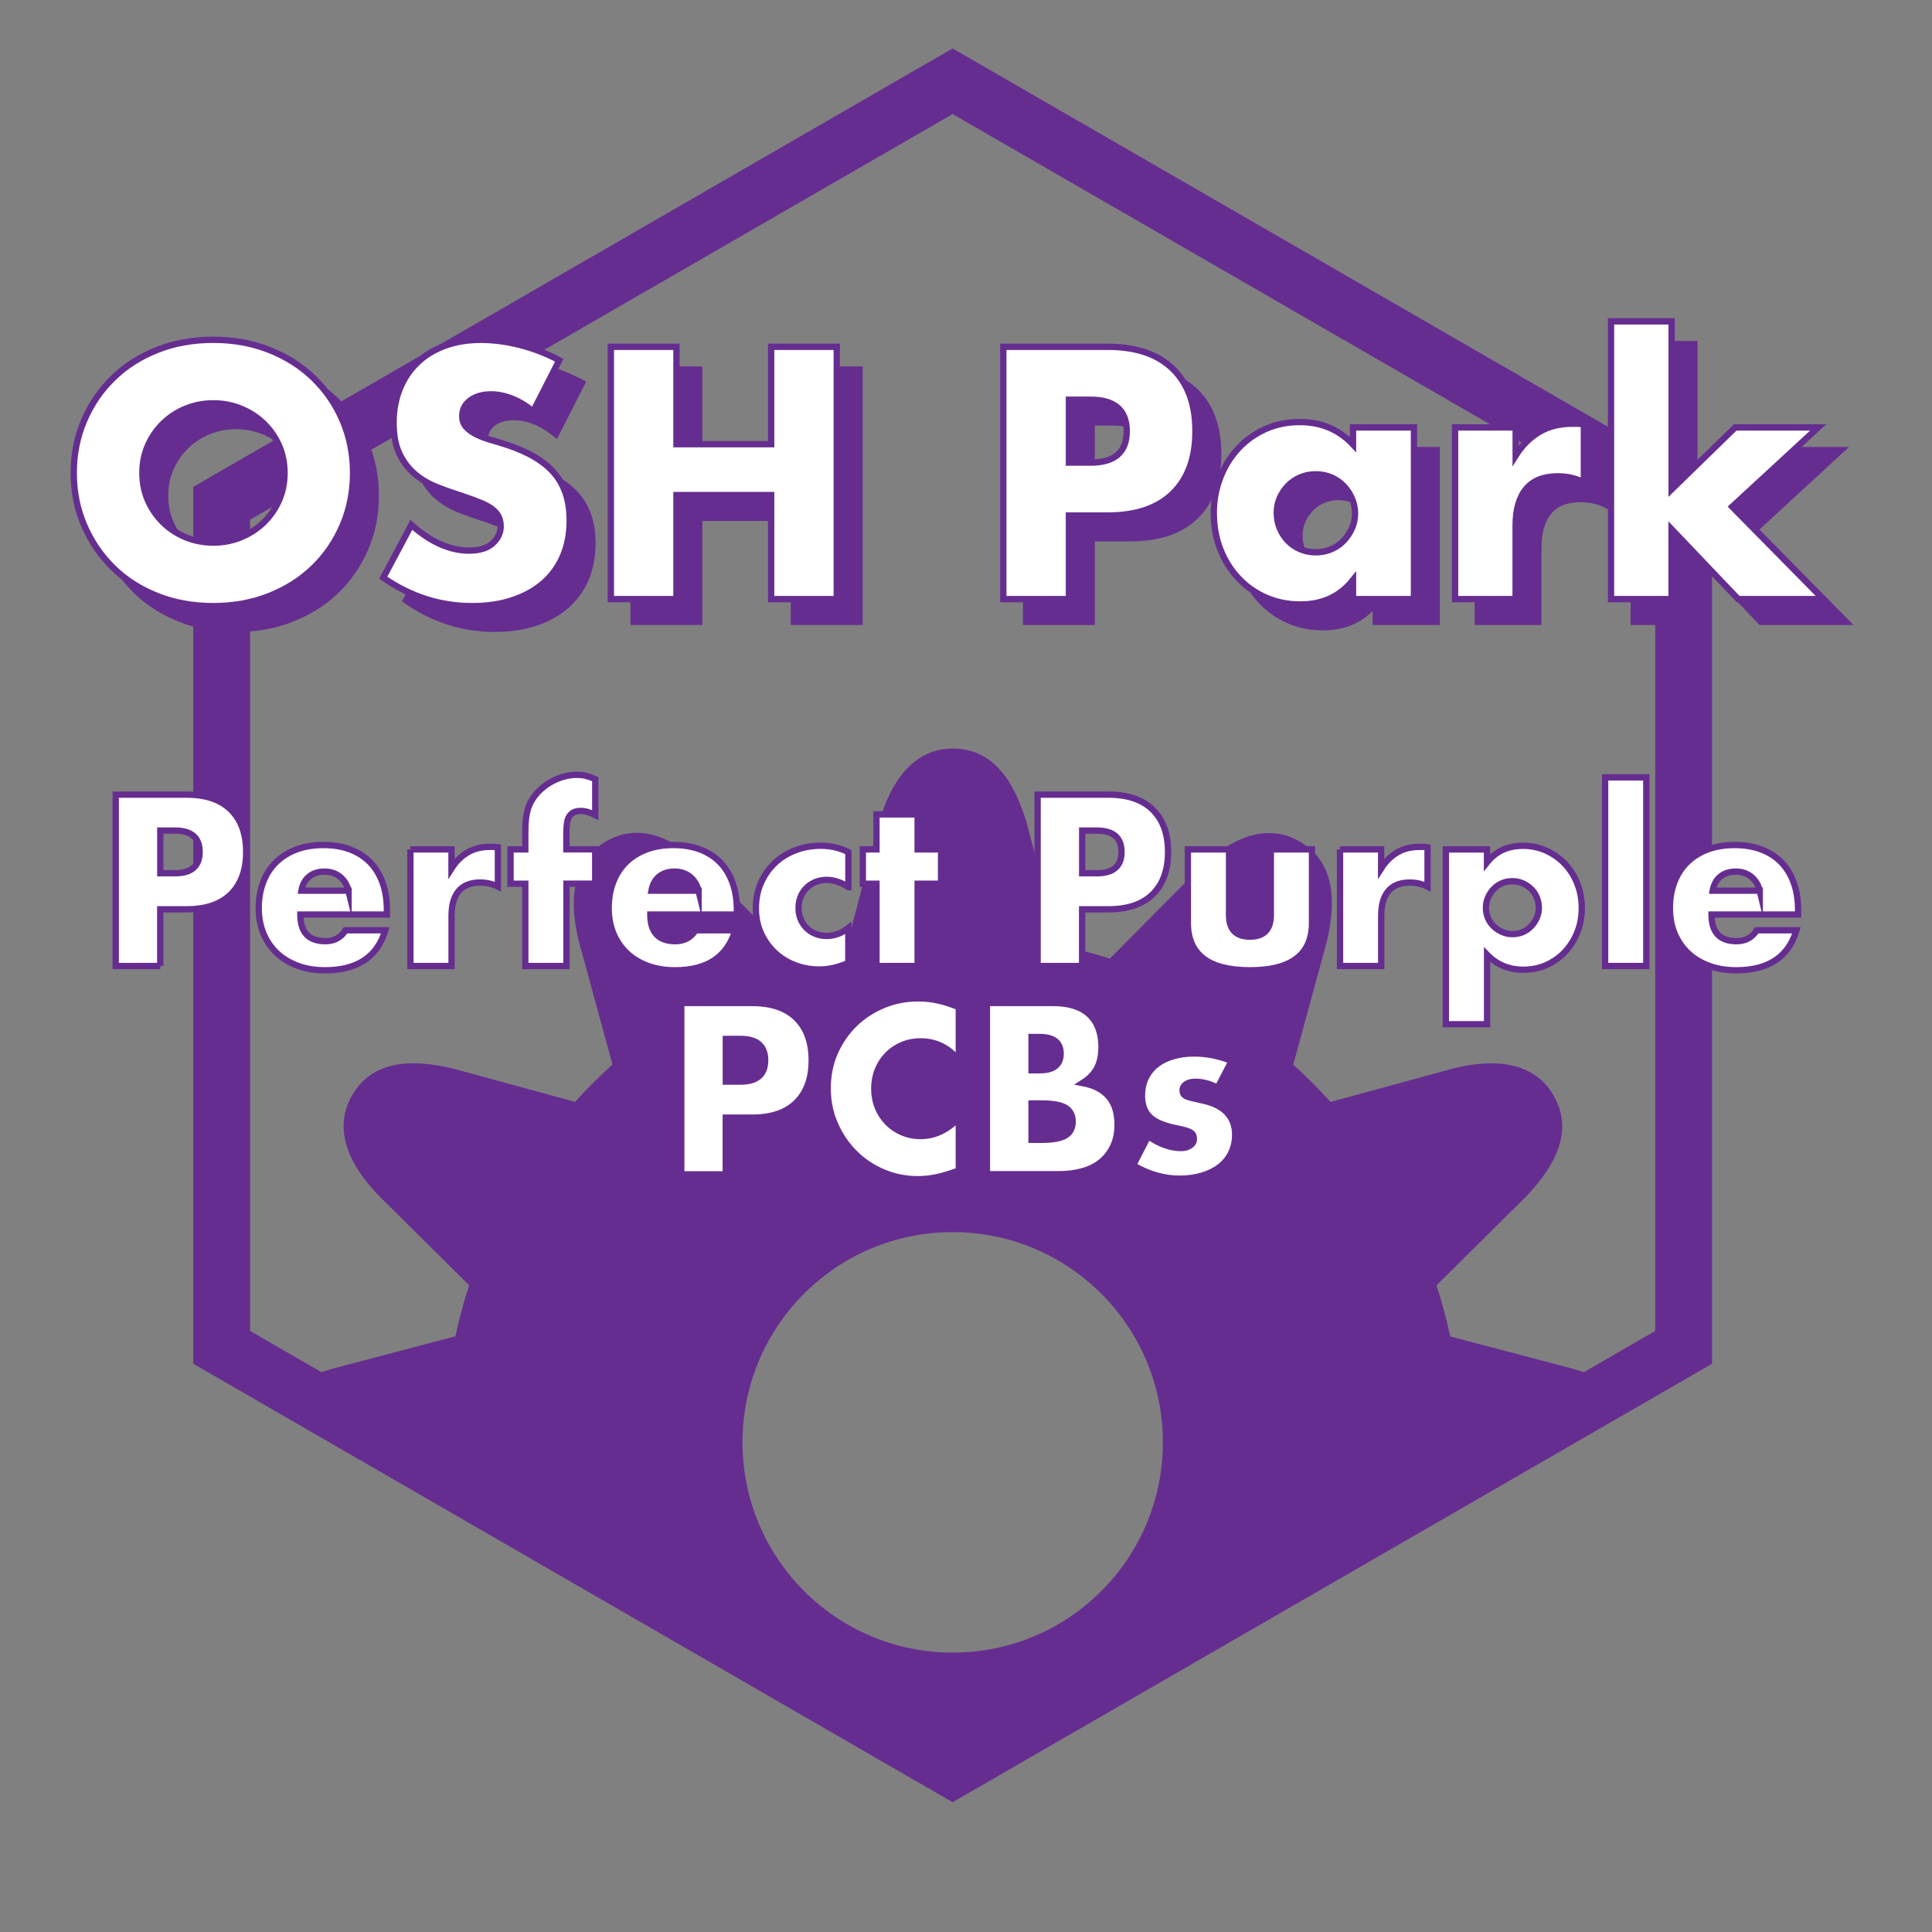 <?xml version="1.0" encoding="utf-8"?>
<!-- Generator: Adobe Illustrator 23.0.1, SVG Export Plug-In . SVG Version: 6.00 Build 0)  -->
<svg version="1.0" id="Layer_1" xmlns="http://www.w3.org/2000/svg" xmlns:xlink="http://www.w3.org/1999/xlink" x="0px" y="0px"
	 viewBox="0 0 306 306" style="enable-background:new 0 0 306 306;" xml:space="preserve">
<rect x="0" y="0" width="306" height="306" fill="#808080" stroke="none"/>
<style type="text/css">
	.st0{clip-path:url(#SVGID_2_);}
	.st1{fill:#662D91;}
	.st2{fill:#662D91;stroke:#662D91;stroke-miterlimit:10;}
	.st3{fill:#FFFFFF;stroke:#662D91;stroke-miterlimit:10;}
</style>
<g>
	<defs>
		<polygon id="SVGID_1_" points="35.11,79.71 35.11,213.4 150.88,280.25 266.66,213.4 266.66,79.71 150.88,12.87 		"/>
	</defs>
	<clipPath id="SVGID_2_">
		<use xlink:href="#SVGID_1_"  style="overflow:visible;"/>
	</clipPath>
	<g class="st0">
		<path class="st1" d="M249.13,216.79l-19.44-5.12c-0.58-2.75-1.31-5.46-2.17-8.09l14.28-14.16c4.6-4.87,7.48-10.34,4.26-15.92
			c-3.22-5.56-9.78-5.82-15.92-4.26l-19.41,5.29c-1.87-2.07-3.84-4.04-5.9-5.91l5.3-19.41c1.54-6.52,1.3-12.7-4.27-15.93
			c-5.57-3.22-11.39-0.14-15.92,4.27l-14.15,14.28c-2.63-0.85-5.33-1.53-8.07-2.11l-5.14-19.5c-1.94-6.42-5.23-11.66-11.66-11.66
			c-6.44,0-9.94,5.56-11.66,11.65l-5.13,19.5c-2.73,0.58-5.44,1.25-8.07,2.1l-14.16-14.28c-4.89-4.57-10.35-7.48-15.93-4.26
			c-5.58,3.23-5.83,9.79-4.26,15.93l5.3,19.4c-2.08,1.87-4.05,3.84-5.92,5.92l-19.4-5.29c-6.52-1.55-12.71-1.31-15.93,4.26
			c-3.22,5.58-0.15,11.39,4.27,15.92l14.27,14.15c-0.85,2.64-1.58,5.34-2.17,8.09l-19.44,5.12c-6.42,1.93-11.65,5.22-11.65,11.65
			c0,6.43,5.56,9.94,11.65,11.66l19.44,5.12c0.58,2.75,1.31,5.44,2.17,8.08L60,267.45c-4.6,4.88-7.49,10.35-4.27,15.93
			c3.22,5.57,9.79,5.82,15.93,4.26l19.4-5.3c1.87,2.07,3.84,4.04,5.92,5.91l-5.3,19.41c-1.55,6.52-1.31,12.71,4.26,15.92
			c5.58,3.22,11.39,0.16,15.92-4.26l14.16-14.28c2.64,0.86,5.34,1.58,8.09,2.17l5.12,19.44c1.93,6.4,5.22,11.64,11.66,11.64
			c6.43,0,9.93-5.55,11.65-11.64l5.12-19.45c2.75-0.58,5.44-1.31,8.09-2.17l14.16,14.28c4.87,4.6,10.35,7.49,15.92,4.26
			c5.57-3.22,5.82-9.78,4.27-15.92l-5.3-19.41c2.07-1.87,4.04-3.84,5.91-5.91l19.41,5.3c6.52,1.54,12.71,1.3,15.93-4.27
			c3.22-5.58,0.15-11.38-4.27-15.92l-14.28-14.16c0.85-2.65,1.59-5.33,2.17-8.08l19.44-5.12c6.42-1.92,11.66-5.22,11.66-11.66
			C260.78,222.02,255.22,218.51,249.13,216.79z M150.89,261.75c-18.39,0-33.29-14.92-33.29-33.31c0-18.38,14.9-33.29,33.29-33.29
			c18.38,0,33.29,14.91,33.29,33.29C184.19,246.84,169.28,261.75,150.89,261.75z"/>
	</g>
	<g class="st0">
	</g>
	<use xlink:href="#SVGID_1_"  style="overflow:visible;fill:none;stroke:#662D91;stroke-width:9;stroke-miterlimit:10;"/>
</g>
<g>
	<g>
		<path class="st2" d="M15.28,78.51c0-2.97,0.55-5.73,1.64-8.29c1.09-2.56,2.61-4.8,4.56-6.7c1.94-1.91,4.27-3.4,6.97-4.48
			c2.7-1.08,5.68-1.62,8.93-1.62c3.21,0,6.18,0.54,8.9,1.62c2.72,1.08,5.06,2.57,7.02,4.48s3.49,4.14,4.58,6.7
			c1.09,2.56,1.64,5.33,1.64,8.29c0,2.97-0.55,5.73-1.64,8.29c-1.1,2.56-2.62,4.8-4.58,6.7c-1.96,1.91-4.3,3.4-7.02,4.48
			c-2.72,1.08-5.69,1.62-8.9,1.62c-3.25,0-6.23-0.54-8.93-1.62c-2.7-1.08-5.03-2.57-6.97-4.48c-1.94-1.91-3.46-4.14-4.56-6.7
			C15.83,84.24,15.28,81.48,15.28,78.51z M26.15,78.51c0,1.59,0.3,3.06,0.9,4.4c0.6,1.34,1.41,2.51,2.44,3.5
			c1.02,0.99,2.22,1.76,3.58,2.31c1.36,0.55,2.8,0.82,4.32,0.82c1.52,0,2.96-0.27,4.32-0.82c1.36-0.55,2.56-1.32,3.6-2.31
			c1.04-0.99,1.86-2.15,2.46-3.5c0.6-1.34,0.9-2.81,0.9-4.4s-0.3-3.06-0.9-4.4c-0.6-1.34-1.42-2.51-2.46-3.5
			c-1.04-0.99-2.24-1.76-3.6-2.31c-1.36-0.55-2.8-0.82-4.32-0.82c-1.52,0-2.96,0.27-4.32,0.82c-1.36,0.55-2.55,1.32-3.58,2.31
			c-1.02,0.99-1.84,2.16-2.44,3.5C26.45,75.45,26.15,76.92,26.15,78.51z"/>
		<path class="st2" d="M88.05,68.76c-1.13-0.92-2.26-1.6-3.39-2.04c-1.13-0.44-2.23-0.66-3.29-0.66c-1.34,0-2.44,0.32-3.29,0.95
			c-0.85,0.64-1.27,1.47-1.27,2.49c0,0.71,0.21,1.29,0.64,1.75c0.42,0.46,0.98,0.86,1.67,1.19c0.69,0.34,1.47,0.63,2.33,0.87
			c0.87,0.25,1.72,0.51,2.57,0.79c3.39,1.13,5.87,2.64,7.45,4.53c1.57,1.89,2.36,4.36,2.36,7.39c0,2.05-0.34,3.9-1.03,5.56
			c-0.69,1.66-1.7,3.08-3.02,4.27c-1.33,1.18-2.95,2.1-4.88,2.76c-1.93,0.65-4.11,0.98-6.55,0.98c-5.05,0-9.73-1.5-14.05-4.5
			l4.45-8.37c1.55,1.38,3.09,2.4,4.61,3.07c1.52,0.67,3.02,1.01,4.5,1.01c1.7,0,2.96-0.39,3.79-1.17c0.83-0.78,1.25-1.66,1.25-2.65
			c0-0.6-0.11-1.12-0.32-1.56c-0.21-0.44-0.57-0.85-1.06-1.22c-0.5-0.37-1.14-0.72-1.93-1.03c-0.79-0.32-1.76-0.67-2.89-1.06
			c-1.34-0.42-2.66-0.89-3.95-1.4c-1.29-0.51-2.44-1.19-3.44-2.04c-1.01-0.85-1.82-1.92-2.44-3.21c-0.62-1.29-0.93-2.92-0.93-4.9
			c0-1.98,0.33-3.77,0.98-5.38c0.65-1.61,1.57-2.99,2.76-4.13c1.18-1.15,2.63-2.04,4.35-2.68c1.71-0.64,3.63-0.95,5.75-0.95
			c1.98,0,4.05,0.27,6.2,0.82c2.15,0.55,4.22,1.35,6.2,2.41L88.05,68.76z"/>
		<path class="st2" d="M110.74,73.95h15V58.53h10.39v39.96h-10.39V82.01h-15v16.48h-10.39V58.53h10.39V73.95z"/>
		<path class="st2" d="M172.9,98.49h-10.39V58.53h16.54c4.49,0,7.92,1.17,10.31,3.5s3.58,5.62,3.58,9.86c0,4.24-1.19,7.53-3.58,9.86
			s-5.82,3.5-10.31,3.5h-6.15V98.49z M172.9,76.87h3.44c3.82,0,5.72-1.66,5.72-4.98c0-3.32-1.91-4.98-5.72-4.98h-3.44V76.87z"/>
		<path class="st2" d="M217.9,71.3h9.65v27.19h-9.65v-3.02c-2.05,2.58-4.82,3.87-8.32,3.87c-1.98,0-3.8-0.36-5.46-1.09
			c-1.66-0.72-3.11-1.74-4.35-3.05c-1.24-1.31-2.2-2.84-2.89-4.61c-0.69-1.77-1.03-3.69-1.03-5.78c0-1.94,0.34-3.79,1.01-5.54
			c0.67-1.75,1.61-3.28,2.81-4.58c1.2-1.31,2.63-2.34,4.29-3.1c1.66-0.76,3.5-1.14,5.51-1.14c3.39,0,6.2,1.18,8.43,3.55V71.3z
			 M205.82,84.82c0,0.88,0.16,1.71,0.48,2.46c0.32,0.76,0.75,1.42,1.3,1.99c0.55,0.57,1.2,1.01,1.96,1.33
			c0.76,0.32,1.58,0.48,2.46,0.48c0.85,0,1.65-0.16,2.41-0.48c0.76-0.32,1.41-0.76,1.96-1.33c0.55-0.56,0.99-1.22,1.33-1.96
			c0.33-0.74,0.5-1.54,0.5-2.38c0-0.85-0.17-1.65-0.5-2.41c-0.34-0.76-0.78-1.42-1.33-1.99c-0.55-0.56-1.2-1.01-1.96-1.33
			c-0.76-0.32-1.56-0.48-2.41-0.48c-0.88,0-1.71,0.16-2.46,0.48c-0.76,0.32-1.41,0.76-1.96,1.33c-0.55,0.57-0.98,1.21-1.3,1.93
			C205.98,83.18,205.82,83.97,205.82,84.82z"/>
		<path class="st2" d="M234.07,71.3h9.59v4.45c1.02-1.62,2.28-2.87,3.76-3.74c1.48-0.87,3.21-1.3,5.19-1.3c0.25,0,0.52,0,0.82,0
			c0.3,0,0.64,0.04,1.03,0.11v9.17c-1.27-0.64-2.65-0.95-4.13-0.95c-2.23,0-3.9,0.66-5.01,1.99c-1.11,1.32-1.67,3.26-1.67,5.8v11.66
			h-9.59V71.3z"/>
		<path class="st2" d="M268.36,54.5v26.61l10.07-9.81h13.14l-13.62,12.56l14.42,14.63H278.9l-10.55-11.08v11.08h-9.59V54.5H268.36z"
			/>
	</g>
	<g>
		<g>
			<path class="st3" d="M11.68,74.91c0-2.97,0.55-5.73,1.64-8.29c1.09-2.56,2.61-4.8,4.56-6.7c1.94-1.91,4.27-3.4,6.97-4.48
				c2.7-1.08,5.68-1.62,8.93-1.62c3.21,0,6.18,0.54,8.9,1.62c2.72,1.08,5.06,2.57,7.02,4.48s3.49,4.14,4.58,6.7
				c1.09,2.56,1.64,5.33,1.64,8.29c0,2.97-0.55,5.73-1.64,8.29c-1.1,2.56-2.62,4.8-4.58,6.7c-1.96,1.91-4.3,3.4-7.02,4.48
				C39.97,95.46,37,96,33.79,96c-3.25,0-6.23-0.54-8.93-1.62c-2.7-1.08-5.03-2.57-6.97-4.48c-1.94-1.91-3.46-4.14-4.56-6.7
				C12.23,80.64,11.68,77.88,11.68,74.91z M22.55,74.91c0,1.59,0.3,3.06,0.9,4.4c0.6,1.34,1.41,2.51,2.44,3.5
				c1.02,0.99,2.22,1.76,3.58,2.31c1.36,0.55,2.8,0.82,4.32,0.82c1.52,0,2.96-0.27,4.32-0.82c1.36-0.55,2.56-1.32,3.6-2.31
				c1.04-0.99,1.86-2.15,2.46-3.5c0.6-1.34,0.9-2.81,0.9-4.4s-0.3-3.06-0.9-4.4c-0.6-1.34-1.42-2.51-2.46-3.5
				c-1.04-0.99-2.24-1.76-3.6-2.31c-1.36-0.55-2.8-0.82-4.32-0.82c-1.52,0-2.96,0.27-4.32,0.82c-1.36,0.55-2.55,1.32-3.58,2.31
				c-1.02,0.99-1.84,2.16-2.44,3.5C22.85,71.85,22.55,73.32,22.55,74.91z"/>
			<path class="st3" d="M84.45,65.16c-1.13-0.92-2.26-1.6-3.39-2.04c-1.13-0.44-2.23-0.66-3.29-0.66c-1.34,0-2.44,0.32-3.29,0.95
				c-0.85,0.64-1.27,1.47-1.27,2.49c0,0.71,0.21,1.29,0.64,1.75c0.42,0.46,0.98,0.86,1.67,1.19c0.69,0.34,1.47,0.63,2.33,0.87
				c0.87,0.25,1.72,0.51,2.57,0.79c3.39,1.13,5.87,2.64,7.45,4.53c1.57,1.89,2.36,4.36,2.36,7.39c0,2.05-0.34,3.9-1.03,5.56
				c-0.69,1.66-1.7,3.08-3.02,4.27c-1.33,1.18-2.95,2.1-4.88,2.76C79.37,95.68,77.19,96,74.75,96c-5.05,0-9.73-1.5-14.05-4.5
				l4.45-8.37c1.55,1.38,3.09,2.4,4.61,3.07c1.52,0.67,3.02,1.01,4.5,1.01c1.7,0,2.96-0.39,3.79-1.17c0.83-0.78,1.25-1.66,1.25-2.65
				c0-0.6-0.11-1.12-0.32-1.56c-0.21-0.44-0.57-0.85-1.06-1.22c-0.5-0.37-1.14-0.72-1.93-1.03c-0.79-0.32-1.76-0.67-2.89-1.06
				c-1.34-0.42-2.66-0.89-3.95-1.4c-1.29-0.51-2.44-1.19-3.44-2.04c-1.01-0.85-1.82-1.92-2.44-3.21c-0.62-1.29-0.93-2.92-0.93-4.9
				c0-1.98,0.33-3.77,0.98-5.38c0.65-1.61,1.57-2.99,2.76-4.13c1.18-1.15,2.63-2.04,4.35-2.68c1.71-0.64,3.63-0.95,5.75-0.95
				c1.98,0,4.05,0.27,6.2,0.82c2.15,0.55,4.22,1.35,6.2,2.41L84.45,65.16z"/>
			<path class="st3" d="M107.14,70.35h15V54.93h10.39v39.96h-10.39V78.41h-15v16.48H96.75V54.93h10.39V70.35z"/>
			<path class="st3" d="M169.3,94.89h-10.39V54.93h16.54c4.49,0,7.92,1.17,10.31,3.5s3.58,5.62,3.58,9.86
				c0,4.24-1.19,7.53-3.58,9.86s-5.82,3.5-10.31,3.5h-6.15V94.89z M169.3,73.27h3.44c3.82,0,5.72-1.66,5.72-4.98
				c0-3.32-1.91-4.98-5.72-4.98h-3.44V73.27z"/>
			<path class="st3" d="M214.3,67.7h9.65v27.19h-9.65v-3.02c-2.05,2.58-4.82,3.87-8.32,3.87c-1.98,0-3.8-0.36-5.46-1.09
				c-1.66-0.72-3.11-1.74-4.35-3.05c-1.24-1.31-2.2-2.84-2.89-4.61c-0.69-1.77-1.03-3.69-1.03-5.78c0-1.94,0.34-3.79,1.01-5.54
				c0.67-1.75,1.61-3.28,2.81-4.58c1.2-1.31,2.63-2.34,4.29-3.1c1.66-0.76,3.5-1.14,5.51-1.14c3.39,0,6.2,1.18,8.43,3.55V67.7z
				 M202.22,81.22c0,0.88,0.16,1.71,0.48,2.46c0.32,0.76,0.75,1.42,1.3,1.99c0.55,0.57,1.2,1.01,1.96,1.33
				c0.76,0.32,1.58,0.48,2.46,0.48c0.85,0,1.65-0.16,2.41-0.48c0.76-0.32,1.41-0.76,1.96-1.33c0.55-0.56,0.99-1.22,1.33-1.96
				c0.33-0.74,0.5-1.54,0.5-2.38c0-0.85-0.17-1.65-0.5-2.41c-0.34-0.76-0.78-1.42-1.33-1.99c-0.55-0.56-1.2-1.01-1.96-1.33
				c-0.76-0.32-1.56-0.48-2.41-0.48c-0.88,0-1.71,0.16-2.46,0.48c-0.76,0.32-1.41,0.76-1.96,1.33c-0.55,0.57-0.98,1.21-1.3,1.93
				C202.38,79.58,202.22,80.37,202.22,81.22z"/>
			<path class="st3" d="M230.47,67.7h9.59v4.45c1.02-1.62,2.28-2.87,3.76-3.74c1.48-0.87,3.21-1.3,5.19-1.3c0.25,0,0.52,0,0.82,0
				c0.3,0,0.64,0.04,1.03,0.11v9.17c-1.27-0.64-2.65-0.95-4.13-0.95c-2.23,0-3.9,0.66-5.01,1.99c-1.11,1.32-1.67,3.26-1.67,5.8
				v11.66h-9.59V67.7z"/>
			<path class="st3" d="M264.76,50.9v26.61l10.07-9.81h13.14l-13.62,12.56l14.42,14.63H275.3l-10.55-11.08v11.08h-9.59V50.9H264.76z
				"/>
		</g>
	</g>
</g>
<g>
	<path class="st3" d="M25.39,153h-7.06v-27.14h11.23c3.05,0,5.38,0.79,7,2.38s2.43,3.82,2.43,6.7c0,2.88-0.81,5.11-2.43,6.7
		s-3.95,2.38-7,2.38h-4.18V153z M25.39,138.31h2.34c2.59,0,3.89-1.13,3.89-3.38s-1.3-3.38-3.89-3.38h-2.34V138.31z"/>
	<path class="st3" d="M47.57,144.86c0,2.81,1.32,4.21,3.96,4.21c1.42,0,2.48-0.58,3.2-1.73h6.3c-1.27,4.22-4.45,6.34-9.54,6.34
		c-1.56,0-2.99-0.23-4.28-0.7c-1.3-0.47-2.41-1.13-3.33-2c-0.92-0.86-1.64-1.9-2.14-3.1c-0.5-1.2-0.76-2.54-0.76-4.03
		c0-1.54,0.24-2.92,0.72-4.16c0.48-1.24,1.16-2.29,2.05-3.15c0.89-0.86,1.96-1.53,3.22-2c1.26-0.47,2.68-0.7,4.27-0.7
		c1.56,0,2.96,0.23,4.21,0.7c1.25,0.47,2.3,1.15,3.17,2.03c0.86,0.89,1.52,1.97,1.98,3.26c0.46,1.28,0.68,2.73,0.68,4.34v0.68H47.57
		z M55.2,141.08c-0.22-0.91-0.66-1.64-1.33-2.2c-0.67-0.55-1.49-0.83-2.45-0.83c-1.01,0-1.83,0.26-2.47,0.79
		c-0.64,0.53-1.04,1.27-1.21,2.23H55.2z"/>
	<path class="st3" d="M64.99,134.53h6.52v3.02c0.7-1.1,1.55-1.95,2.56-2.54c1.01-0.59,2.18-0.88,3.53-0.88c0.17,0,0.35,0,0.56,0
		c0.2,0,0.44,0.02,0.7,0.07v6.23c-0.86-0.43-1.8-0.65-2.81-0.65c-1.51,0-2.65,0.45-3.4,1.35c-0.76,0.9-1.13,2.21-1.13,3.94V153
		h-6.52V134.53z"/>
	<path class="st3" d="M89.72,139.97V153h-6.52v-13.03h-2.34v-5.44h2.34v-2.77c0-1.54,0.14-2.76,0.43-3.67
		c0.24-0.77,0.62-1.48,1.15-2.14c0.53-0.66,1.15-1.23,1.85-1.71c0.71-0.48,1.47-0.85,2.29-1.12c0.82-0.26,1.62-0.4,2.41-0.4
		c0.55,0,1.06,0.06,1.53,0.18c0.47,0.12,0.94,0.29,1.42,0.5v5.69c-0.43-0.22-0.83-0.38-1.21-0.49s-0.76-0.16-1.17-0.16
		c-0.26,0-0.53,0.04-0.81,0.13s-0.53,0.26-0.77,0.52c-0.24,0.26-0.4,0.64-0.49,1.13c-0.08,0.49-0.13,1.16-0.13,2v2.3h4.57v5.44
		H89.72z"/>
	<path class="st3" d="M103,144.86c0,2.81,1.32,4.21,3.96,4.21c1.42,0,2.48-0.58,3.2-1.73h6.3c-1.27,4.22-4.45,6.34-9.54,6.34
		c-1.56,0-2.99-0.23-4.28-0.7c-1.3-0.47-2.41-1.13-3.33-2c-0.92-0.86-1.64-1.9-2.14-3.1c-0.5-1.2-0.76-2.54-0.76-4.03
		c0-1.54,0.24-2.92,0.72-4.16c0.48-1.24,1.16-2.29,2.05-3.15c0.89-0.86,1.96-1.53,3.22-2c1.26-0.47,2.68-0.7,4.27-0.7
		c1.56,0,2.96,0.23,4.21,0.7c1.25,0.47,2.3,1.15,3.17,2.03c0.86,0.89,1.52,1.97,1.98,3.26c0.46,1.28,0.68,2.73,0.68,4.34v0.68H103z
		 M110.64,141.08c-0.22-0.91-0.66-1.64-1.33-2.2c-0.67-0.55-1.49-0.83-2.45-0.83c-1.01,0-1.83,0.26-2.47,0.79
		c-0.64,0.53-1.04,1.27-1.21,2.23H110.64z"/>
	<path class="st3" d="M134.36,140.51c-1.13-0.77-2.27-1.15-3.42-1.15c-0.62,0-1.21,0.11-1.75,0.32c-0.54,0.22-1.01,0.52-1.42,0.92
		c-0.41,0.4-0.73,0.86-0.95,1.4c-0.23,0.54-0.34,1.15-0.34,1.82c0,0.65,0.11,1.24,0.34,1.78c0.23,0.54,0.54,1.01,0.94,1.4
		c0.4,0.4,0.87,0.7,1.42,0.92c0.55,0.22,1.14,0.32,1.76,0.32c1.22,0,2.36-0.42,3.42-1.26v5.54c-1.61,0.7-3.13,1.04-4.57,1.04
		c-1.34,0-2.62-0.23-3.83-0.68c-1.21-0.46-2.28-1.11-3.2-1.96c-0.92-0.85-1.66-1.87-2.21-3.06c-0.55-1.19-0.83-2.51-0.83-3.98
		c0-1.46,0.26-2.8,0.79-4.01c0.53-1.21,1.25-2.26,2.16-3.13c0.91-0.88,2-1.56,3.26-2.05c1.26-0.49,2.61-0.74,4.05-0.74
		c1.58,0,3.05,0.34,4.39,1.01V140.51z"/>
	<path class="st3" d="M145.34,139.97V153h-6.52v-13.03h-2.16v-5.44h2.16v-5.54h6.52v5.54h3.71v5.44H145.34z"/>
	<path class="st3" d="M171.4,153h-7.06v-27.14h11.23c3.05,0,5.38,0.79,7,2.38s2.43,3.82,2.43,6.7c0,2.88-0.81,5.11-2.43,6.7
		s-3.95,2.38-7,2.38h-4.18V153z M171.4,138.31h2.34c2.59,0,3.89-1.13,3.89-3.38s-1.3-3.38-3.89-3.38h-2.34V138.31z"/>
	<path class="st3" d="M194.66,134.53v10.4c0,2.28,1.1,3.42,3.31,3.42s3.31-1.14,3.31-3.42v-10.4h6.52v11.66
		c0,2.5-0.82,4.37-2.47,5.62c-1.64,1.25-4.1,1.87-7.36,1.87s-5.72-0.62-7.36-1.87c-1.64-1.25-2.47-3.12-2.47-5.62v-11.66H194.66z"/>
	<path class="st3" d="M212.23,134.53h6.52v3.02c0.7-1.1,1.55-1.95,2.56-2.54c1.01-0.59,2.18-0.88,3.53-0.88c0.17,0,0.35,0,0.56,0
		s0.44,0.02,0.7,0.07v6.23c-0.86-0.43-1.8-0.65-2.81-0.65c-1.51,0-2.65,0.45-3.4,1.35c-0.76,0.9-1.13,2.21-1.13,3.94V153h-6.52
		V134.53z"/>
	<path class="st3" d="M235.52,162.22H229v-27.68h6.52v2.05c1.39-1.75,3.29-2.63,5.69-2.63c1.32,0,2.55,0.26,3.69,0.77
		c1.14,0.52,2.13,1.22,2.97,2.11c0.84,0.89,1.49,1.93,1.96,3.13c0.47,1.2,0.7,2.48,0.7,3.85s-0.23,2.64-0.7,3.82
		c-0.47,1.18-1.12,2.21-1.94,3.1s-1.81,1.58-2.93,2.09s-2.35,0.76-3.67,0.76c-2.3,0-4.22-0.79-5.76-2.38V162.22z M243.73,143.82
		c0-0.58-0.1-1.12-0.31-1.64c-0.2-0.52-0.5-0.97-0.88-1.35c-0.38-0.38-0.83-0.69-1.35-0.92c-0.52-0.23-1.07-0.34-1.67-0.34
		c-0.58,0-1.12,0.11-1.62,0.32s-0.94,0.52-1.31,0.9c-0.37,0.38-0.67,0.83-0.9,1.35c-0.23,0.52-0.34,1.06-0.34,1.64
		s0.11,1.12,0.32,1.62c0.22,0.5,0.52,0.94,0.9,1.31c0.38,0.37,0.83,0.67,1.35,0.9c0.52,0.23,1.06,0.34,1.64,0.34
		s1.12-0.11,1.62-0.32s0.94-0.52,1.31-0.9s0.67-0.83,0.9-1.33C243.61,144.9,243.73,144.37,243.73,143.82z"/>
	<path class="st3" d="M260.75,123.12V153h-6.52v-29.88H260.75z"/>
	<path class="st3" d="M271.08,144.86c0,2.81,1.32,4.21,3.96,4.21c1.42,0,2.48-0.58,3.2-1.73h6.3c-1.27,4.22-4.45,6.34-9.54,6.34
		c-1.56,0-2.99-0.23-4.28-0.7c-1.3-0.47-2.41-1.13-3.33-2c-0.92-0.86-1.64-1.9-2.14-3.1c-0.5-1.2-0.76-2.54-0.76-4.03
		c0-1.54,0.24-2.92,0.72-4.16c0.48-1.24,1.16-2.29,2.05-3.15c0.89-0.86,1.96-1.53,3.22-2c1.26-0.47,2.68-0.7,4.27-0.7
		c1.56,0,2.96,0.23,4.21,0.7c1.25,0.47,2.3,1.15,3.17,2.03c0.86,0.89,1.52,1.97,1.98,3.26c0.46,1.28,0.68,2.73,0.68,4.34v0.68
		H271.08z M278.72,141.08c-0.22-0.91-0.66-1.64-1.33-2.2c-0.67-0.55-1.49-0.83-2.45-0.83c-1.01,0-1.83,0.26-2.47,0.79
		c-0.64,0.53-1.04,1.27-1.21,2.23H278.72z"/>
	<path class="st3" d="M114.96,186h-7.06v-27.14h11.23c3.05,0,5.38,0.79,7,2.38s2.43,3.82,2.43,6.7s-0.81,5.11-2.43,6.7
		s-3.95,2.38-7,2.38h-4.18V186z M114.96,171.31h2.34c2.59,0,3.89-1.13,3.89-3.38c0-2.25-1.3-3.38-3.89-3.38h-2.34V171.31z"/>
	<path class="st3" d="M151.86,167.93c-1.63-1.99-3.65-2.99-6.05-2.99c-1.06,0-2.03,0.19-2.93,0.58c-0.9,0.38-1.67,0.91-2.32,1.57
		s-1.16,1.45-1.53,2.36c-0.37,0.91-0.56,1.9-0.56,2.95c0,1.08,0.19,2.08,0.56,2.99c0.37,0.91,0.89,1.7,1.55,2.38
		c0.66,0.67,1.43,1.2,2.32,1.58c0.89,0.38,1.85,0.58,2.88,0.58c2.26,0,4.28-0.96,6.08-2.88v8.35l-0.72,0.25
		c-1.08,0.38-2.09,0.67-3.02,0.85c-0.94,0.18-1.86,0.27-2.77,0.27c-1.87,0-3.67-0.35-5.38-1.06c-1.72-0.71-3.23-1.7-4.54-2.99
		c-1.31-1.28-2.36-2.81-3.15-4.57c-0.79-1.76-1.19-3.69-1.19-5.78c0-2.09,0.39-4,1.17-5.74c0.78-1.74,1.82-3.24,3.13-4.5
		c1.31-1.26,2.83-2.24,4.55-2.95s3.54-1.06,5.44-1.06c1.08,0,2.14,0.11,3.19,0.34c1.04,0.23,2.14,0.58,3.29,1.06V167.93z"/>
	<path class="st3" d="M156.32,158.86h10.51c2.49,0,4.39,0.6,5.69,1.8c1.29,1.2,1.94,2.93,1.94,5.18c0,1.37-0.25,2.5-0.74,3.4
		c-0.49,0.9-1.24,1.66-2.25,2.29c1.01,0.19,1.87,0.49,2.57,0.88c0.71,0.4,1.28,0.88,1.73,1.46c0.44,0.58,0.76,1.22,0.95,1.94
		c0.19,0.72,0.29,1.49,0.29,2.3c0,1.27-0.22,2.4-0.67,3.38c-0.45,0.98-1.07,1.81-1.87,2.48s-1.78,1.18-2.93,1.51s-2.45,0.5-3.89,0.5
		h-11.34V158.86z M163.38,169.51h1.3c2.21,0,3.31-0.88,3.31-2.63c0-1.75-1.1-2.63-3.31-2.63h-1.3V169.51z M163.38,180.53h1.55
		c1.78,0,3.05-0.23,3.81-0.68c0.77-0.46,1.15-1.19,1.15-2.2c0-1.01-0.38-1.74-1.15-2.2c-0.77-0.46-2.04-0.68-3.81-0.68h-1.55V180.53
		z"/>
	<path class="st3" d="M192.86,172.28c-1.2-0.62-2.38-0.94-3.53-0.94c-0.6,0-1.09,0.12-1.46,0.36c-0.37,0.24-0.56,0.56-0.56,0.97
		c0,0.22,0.03,0.39,0.09,0.52s0.19,0.26,0.4,0.38c0.2,0.12,0.5,0.23,0.9,0.32c0.4,0.1,0.92,0.22,1.57,0.36
		c1.8,0.36,3.14,1,4.03,1.93c0.89,0.92,1.33,2.11,1.33,3.55c0,1.08-0.22,2.05-0.65,2.92c-0.43,0.86-1.03,1.59-1.8,2.18
		c-0.77,0.59-1.69,1.04-2.77,1.37c-1.08,0.32-2.27,0.49-3.56,0.49c-2.5,0-4.96-0.71-7.38-2.12l2.38-4.61
		c1.82,1.25,3.55,1.87,5.18,1.87c0.6,0,1.09-0.13,1.48-0.4c0.38-0.26,0.58-0.6,0.58-1.01c0-0.24-0.03-0.44-0.09-0.59
		c-0.06-0.16-0.19-0.3-0.38-0.43c-0.19-0.13-0.47-0.25-0.85-0.36c-0.37-0.11-0.86-0.22-1.46-0.34c-2.02-0.41-3.43-1.01-4.23-1.82
		c-0.8-0.8-1.21-1.91-1.21-3.33c0-1.03,0.19-1.96,0.58-2.79s0.94-1.53,1.66-2.11c0.72-0.58,1.59-1.02,2.61-1.33
		c1.02-0.31,2.15-0.47,3.4-0.47c2.04,0,4.02,0.4,5.94,1.19L192.86,172.28z"/>
</g>
<g>
</g>
<g>
</g>
<g>
</g>
<g>
</g>
<g>
</g>
<g>
</g>
</svg>
